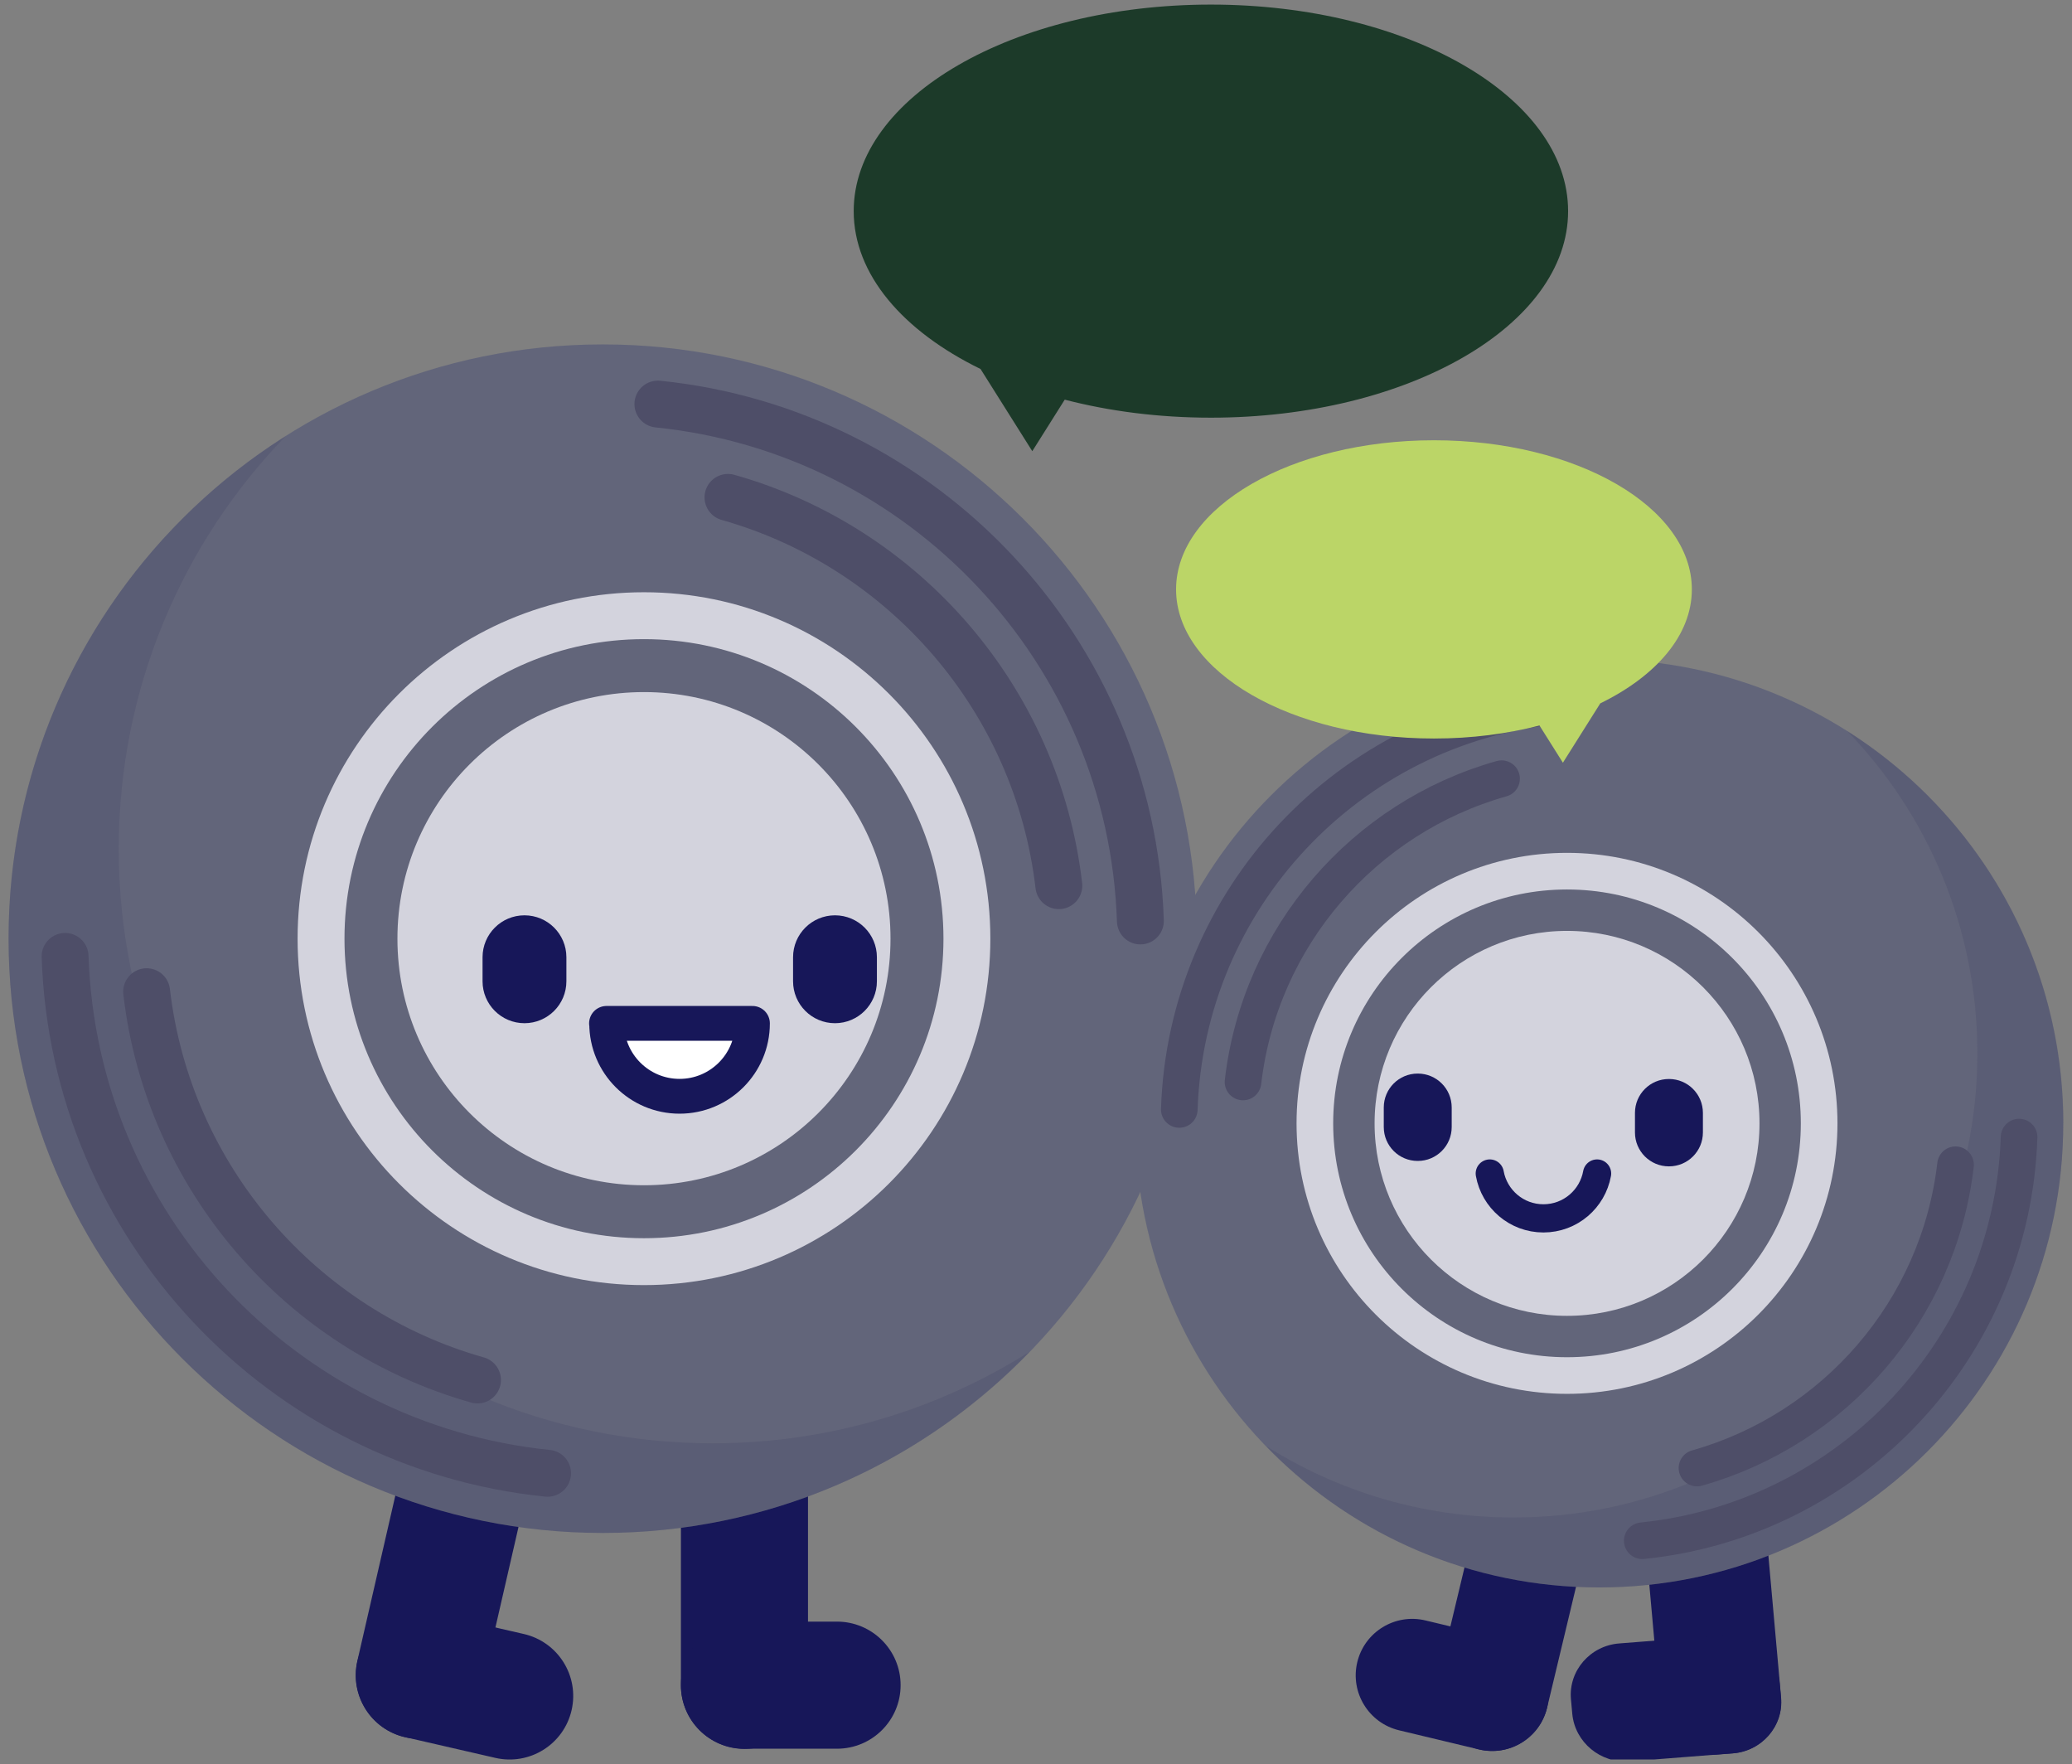 <svg width="121" height="103" viewBox="0 0 121 103" fill="none" xmlns="http://www.w3.org/2000/svg">
<rect x="0" y="0" width="121" height="103" fill="#808080" stroke="none"/>
<g clip-path="url(#clip0_5179_51606)">
<path d="M47.185 98.397V83.574C47.185 81.522 45.524 79.858 43.475 79.858C41.425 79.858 39.764 81.522 39.764 83.574V98.397C39.764 100.449 41.425 102.113 43.475 102.113C45.524 102.113 47.185 100.449 47.185 98.397Z" fill="#171759"/>
<path d="M48.878 94.682H43.479C41.427 94.682 39.764 96.343 39.764 98.392C39.764 100.442 41.427 102.103 43.479 102.103H48.878C50.93 102.103 52.594 100.442 52.594 98.392C52.594 96.343 50.93 94.682 48.878 94.682Z" fill="#171759"/>
<path d="M28.101 98.64L31.42 84.193C31.879 82.194 30.633 80.2 28.636 79.741C26.638 79.282 24.646 80.532 24.187 82.532L20.868 96.978C20.408 98.978 21.655 100.972 23.652 101.431C25.649 101.89 27.641 100.64 28.101 98.64Z" fill="#171759"/>
<path d="M30.59 95.405L25.328 94.196C23.328 93.736 21.335 94.983 20.876 96.98C20.417 98.978 21.666 100.969 23.666 101.429L28.928 102.638C30.928 103.097 32.922 101.851 33.38 99.853C33.839 97.856 32.59 95.864 30.59 95.405Z" fill="#171759"/>
<path d="M35.198 89.505C54.361 89.505 69.895 73.97 69.895 54.807C69.895 35.644 54.361 20.109 35.198 20.109C16.035 20.109 0.5 35.644 0.5 54.807C0.5 73.97 16.035 89.505 35.198 89.505Z" fill="#62657A"/>
<path d="M37.606 73.665C48.021 73.665 56.465 65.222 56.465 54.807C56.465 44.392 48.021 35.949 37.606 35.949C27.191 35.949 18.748 44.392 18.748 54.807C18.748 65.222 27.191 73.665 37.606 73.665Z" stroke="#D3D3DD" stroke-width="2.738" stroke-miterlimit="10"/>
<path d="M37.607 69.204C45.558 69.204 52.004 62.758 52.004 54.807C52.004 46.855 45.558 40.409 37.607 40.409C29.655 40.409 23.209 46.855 23.209 54.807C23.209 62.758 29.655 69.204 37.607 69.204Z" fill="#D3D3DD"/>
<path opacity="0.2" d="M0.5 54.807C0.5 73.965 16.039 89.504 35.198 89.504C44.99 89.504 53.833 85.45 60.132 78.919C54.772 82.306 48.425 84.27 41.622 84.27C22.464 84.27 6.934 68.73 6.934 49.572C6.934 40.206 10.64 31.701 16.688 25.46C6.963 31.595 0.5 42.451 0.5 54.807Z" fill="#3D3D60"/>
<path d="M3.801 55.842C4.323 71.614 16.486 84.444 31.977 86.021" stroke="#4E4E68" stroke-width="2.738" stroke-miterlimit="10" stroke-linecap="round"/>
<path d="M8.562 57.903C9.83 68.779 17.6 77.671 27.885 80.574" stroke="#4E4E68" stroke-width="2.738" stroke-miterlimit="10" stroke-linecap="round"/>
<path d="M66.596 53.772C66.073 38 53.911 25.17 38.42 23.593" stroke="#4E4E68" stroke-width="2.738" stroke-miterlimit="10" stroke-linecap="round"/>
<path d="M61.834 51.711C60.567 40.835 52.797 31.943 42.512 29.04" stroke="#4E4E68" stroke-width="2.738" stroke-miterlimit="10" stroke-linecap="round"/>
<path d="M51.209 57.294V55.891C51.209 54.539 50.113 53.443 48.761 53.443C47.409 53.443 46.313 54.539 46.313 55.891V57.294C46.313 58.646 47.409 59.742 48.761 59.742C50.113 59.742 51.209 58.646 51.209 57.294Z" fill="#171759"/>
<path d="M33.076 57.294V55.891C33.076 54.539 31.98 53.443 30.628 53.443C29.276 53.443 28.18 54.539 28.18 55.891V57.294C28.18 58.646 29.276 59.742 30.628 59.742C31.98 59.742 33.076 58.646 33.076 57.294Z" fill="#171759"/>
<path d="M35.428 59.752C35.428 62.103 37.334 64.009 39.685 64.009C42.036 64.009 43.942 62.103 43.942 59.752H35.418H35.428Z" fill="white" stroke="#171759" stroke-width="2.032" stroke-linecap="round" stroke-linejoin="round"/>
<path d="M83.934 98.161L87 85.349C87.425 83.574 89.206 82.479 90.978 82.903C92.75 83.327 93.842 85.11 93.417 86.884L90.35 99.697C89.926 101.471 88.145 102.566 86.373 102.142C84.601 101.718 83.509 99.936 83.934 98.161Z" fill="#171759"/>
<path d="M83.243 94.613L87.902 95.728C89.677 96.153 90.772 97.933 90.347 99.705C89.923 101.477 88.141 102.569 86.366 102.144L81.707 101.029C79.932 100.605 78.838 98.824 79.261 97.052C79.686 95.28 81.468 94.188 83.243 94.613Z" fill="#171759"/>
<path d="M96.955 99.658L95.649 85.066C95.499 83.398 96.775 81.932 98.479 81.806L99.338 81.741C101.048 81.605 102.555 82.857 102.705 84.525L104.012 99.117C104.162 100.785 102.886 102.251 101.182 102.377L100.322 102.442C98.612 102.578 97.105 101.326 96.955 99.658Z" fill="#171759"/>
<path d="M94.57 95.955L100.56 95.484C102.27 95.349 103.777 96.6 103.927 98.269L104.003 99.11C104.153 100.778 102.878 102.244 101.174 102.371L95.184 102.842C93.474 102.978 91.967 101.726 91.817 100.058L91.74 99.216C91.591 97.548 92.866 96.082 94.57 95.955Z" fill="#171759"/>
<path d="M93.394 92.687C78.429 92.687 66.297 80.555 66.297 65.59C66.297 50.625 78.429 38.494 93.394 38.494C108.359 38.494 120.49 50.625 120.49 65.59C120.49 80.555 108.359 92.687 93.394 92.687Z" fill="#62657A"/>
<path d="M91.51 80.314C83.378 80.314 76.785 73.722 76.785 65.59C76.785 57.458 83.378 50.865 91.51 50.865C99.642 50.865 106.234 57.458 106.234 65.59C106.234 73.722 99.642 80.314 91.51 80.314Z" stroke="#D3D3DD" stroke-width="2.139" stroke-miterlimit="10"/>
<path d="M91.511 76.829C85.305 76.829 80.273 71.797 80.273 65.59C80.273 59.383 85.305 54.352 91.511 54.352C97.718 54.352 102.75 59.383 102.75 65.59C102.75 71.797 97.718 76.829 91.511 76.829Z" fill="#D3D3DD"/>
<path opacity="0.2" d="M120.489 65.59C120.489 80.56 108.353 92.686 93.393 92.686C85.747 92.686 78.839 89.521 73.921 84.421C78.102 87.062 83.063 88.602 88.378 88.602C103.348 88.602 115.474 76.465 115.474 61.505C115.474 54.191 112.576 47.54 107.861 42.674C115.453 47.476 120.5 55.944 120.5 65.6L120.489 65.59Z" fill="#3D3D60"/>
<path d="M117.91 66.392C117.504 78.711 107.998 88.73 95.904 89.96" stroke="#4E4E68" stroke-width="2.139" stroke-miterlimit="10" stroke-linecap="round"/>
<path d="M114.199 68.007C113.215 76.497 107.142 83.448 99.1 85.715" stroke="#4E4E68" stroke-width="2.139" stroke-miterlimit="10" stroke-linecap="round"/>
<path d="M68.868 64.777C69.275 52.459 78.781 42.439 90.875 41.209" stroke="#4E4E68" stroke-width="2.139" stroke-miterlimit="10" stroke-linecap="round"/>
<path d="M72.589 63.173C73.573 54.683 79.646 47.732 87.688 45.465" stroke="#4E4E68" stroke-width="2.139" stroke-miterlimit="10" stroke-linecap="round"/>
<path d="M95.478 66.122V64.978C95.478 63.886 96.364 63 97.457 63H97.467C98.56 63 99.446 63.886 99.446 64.978V66.122C99.446 67.215 98.56 68.101 97.467 68.101H97.457C96.364 68.101 95.478 67.215 95.478 66.122Z" fill="#171759"/>
<path d="M80.809 65.805V64.661C80.809 63.569 81.694 62.683 82.787 62.683H82.797C83.89 62.683 84.776 63.569 84.776 64.661V65.805C84.776 66.898 83.89 67.784 82.797 67.784H82.787C81.694 67.784 80.809 66.898 80.809 65.805Z" fill="#171759"/>
<path d="M93.266 68.518C92.998 70.004 91.704 71.137 90.132 71.137C88.561 71.137 87.267 70.004 86.999 68.518" stroke="#171759" stroke-width="1.647" stroke-linecap="round" stroke-linejoin="round"/>
<path fill-rule="evenodd" clip-rule="evenodd" d="M93.452 41.068C96.723 39.471 98.8 37.082 98.8 34.413C98.8 29.605 92.057 25.706 83.74 25.706C75.422 25.706 68.68 29.605 68.68 34.413C68.68 39.222 75.422 43.12 83.74 43.12C85.935 43.12 88.021 42.848 89.902 42.36L91.27 44.532L93.452 41.068Z" fill="#BBD567"/>
</g>
<path fill-rule="evenodd" clip-rule="evenodd" d="M57.262 21.545C52.731 19.333 49.854 16.024 49.854 12.328C49.854 5.667 59.193 0.268 70.714 0.268C82.235 0.268 91.574 5.667 91.574 12.328C91.574 18.988 82.235 24.387 70.714 24.387C67.673 24.387 64.784 24.011 62.178 23.335L60.283 26.343L57.262 21.545Z" fill="#1C3A29"/>
<defs>
<clipPath id="clip0_5179_51606">
<rect width="120" height="82.622" fill="white" transform="translate(0.5 20.11)"/>
</clipPath>
</defs>
</svg>
